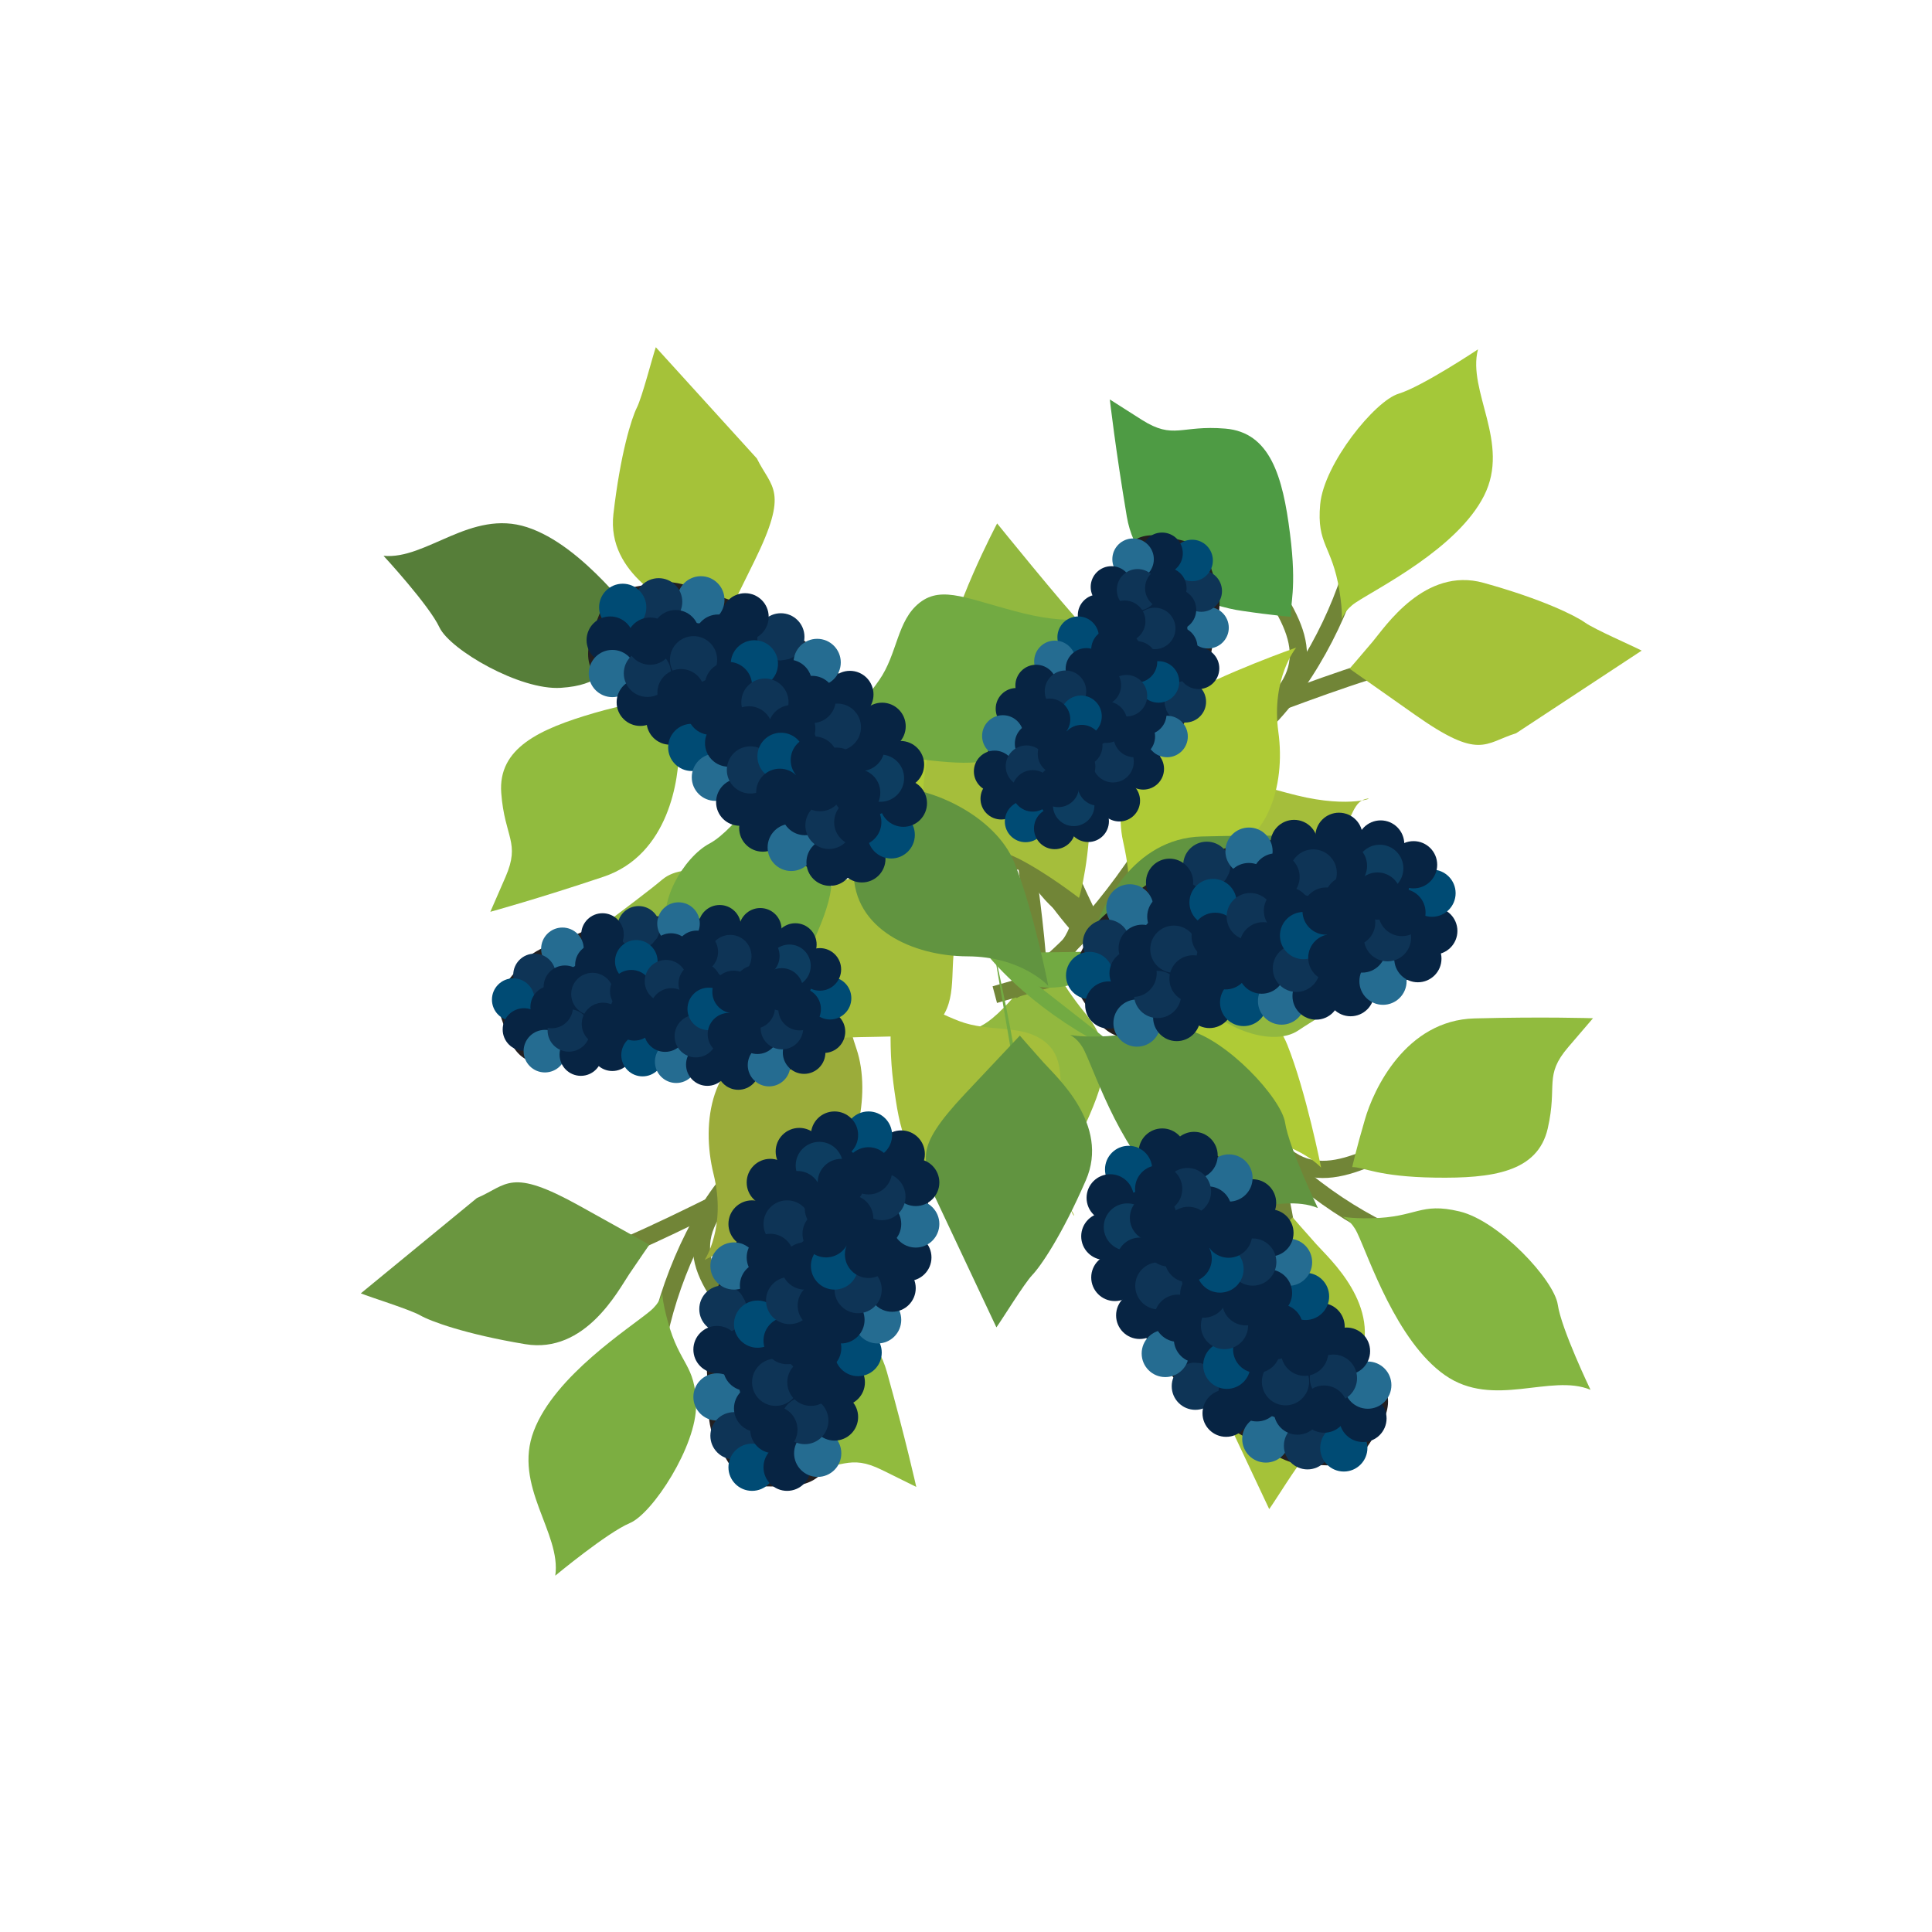 <?xml version="1.0" encoding="utf-8"?>
<!-- Generator: Adobe Illustrator 23.1.1, SVG Export Plug-In . SVG Version: 6.00 Build 0)  -->
<svg version="1.1" id="Layer_1" xmlns="http://www.w3.org/2000/svg" xmlns:xlink="http://www.w3.org/1999/xlink" x="0px" y="0px"
	 viewBox="0 0 108 108" style="enable-background:new 0 0 108 108;" xml:space="preserve">
<style type="text/css">
	.st0{fill:none;stroke:#718537;stroke-width:0.963;stroke-miterlimit:10;}
	.st1{fill:#A5C239;}
	.st2{fill:#84B541;}
	.st3{fill:#91BB3E;}
	.st4{fill:#AFCB36;}
	.st5{fill:#92B83F;}
	.st6{fill:#A5BE3B;}
	.st7{fill:#6A963F;}
	.st8{fill:#7CAE41;}
	.st9{fill:#9BAC3A;}
	.st10{fill:#567E39;}
	.st11{fill:#A4C839;}
	.st12{fill:#4E9B44;}
	.st13{fill:#72AA42;}
	.st14{fill:#619440;}
	.st15{fill:#072443;stroke:#231F20;stroke-width:0.402;stroke-miterlimit:10;}
	.st16{fill:#072443;}
	.st17{fill:#0E3456;}
	.st18{fill:#256C91;}
	.st19{fill:#004B74;}
	.st20{fill:#0D3D60;}
	.st21{fill:#072443;stroke:#231F20;stroke-width:0.362;stroke-miterlimit:10;}
	.st22{fill:#072443;stroke:#231F20;stroke-width:0.354;stroke-miterlimit:10;}
</style>
<g>
	<g>
		<g>
			<path class="st0" d="M72.33,72.26c-0.06-2.3-0.96-6.43-1.6-9.36"/>
			<path class="st0" d="M78.42,69.29c-3.04-1.22-6.94-3.97-8.87-6.94"/>
			<path class="st0" d="M79.48,63.31c-3.46,1.67-6.32,3.59-8.7,0.13"/>
			<path class="st0" d="M65.58,56.74c-3.66-2.83-7.13-6.59-8.48-9.89"/>
			<path class="st0" d="M58.09,59.45c0.42-4.77-0.88-12.09-1.06-13.59"/>
			<path class="st0" d="M64.55,50.38c-2.83,0.89-4.44,2.27-7.23-2.44"/>
			<path class="st1" d="M67.37,76.76c-0.29-1.83-1.23-2.21,1.83-5.46c3.06-3.25,3.06-3.25,3.06-3.25s0.61,0.71,1.32,1.5
				c0.71,0.8,3.73,3.47,2.37,6.59c-1.36,3.12-2.53,4.81-3,5.3c-0.46,0.49-1.66,2.45-2,2.92"/>
			<path class="st2" d="M88.91,77.69c-2.23-0.93-5.43,1.08-8.14-0.82c-2.71-1.9-4.25-6.59-4.9-7.95c-0.64-1.35-1.75-0.77,0.8-0.82
				s2.7-0.91,4.92-0.38c2.22,0.53,5.29,3.84,5.49,5.21S88.91,77.69,88.91,77.69z"/>
			<path class="st3" d="M75.59,65.24c0.67,0,1.41,0.54,4.62,0.59c3.21,0.05,5.75-0.3,6.31-2.75c0.56-2.45-0.23-2.94,1.15-4.55
				c1.38-1.61,1.38-1.61,1.38-1.61s-2.77-0.09-6.62,0.01c-3.86,0.1-5.66,4-6.13,5.65C75.82,64.21,75.59,65.24,75.59,65.24z"/>
			<path class="st4" d="M73.85,65.27c0,0-1.48-1.64-4.52-1.65c-3.04-0.01-6.36-1.51-6.36-4.72c0-3.21-1.04-4.99-1.04-4.99
				s-0.06,0.46,2.58,0.25c2.64-0.21,6.4,1.61,7.45,4.24C73.01,61.02,73.85,65.27,73.85,65.27z"/>
			<path class="st5" d="M55.6,69.35c0,0,3.91-3.92,5.11-6.57c1.2-2.65,1.53-4.23-0.03-6.12s-2.12-3.4-2.12-3.4s-2.2,3.28-3.65,4.05
				c-1.45,0.76-3.04,3.45-2.27,5.04C53.43,63.95,55.6,69.35,55.6,69.35z"/>
			<path class="st6" d="M61.72,51.27c0,0.05,2.34,1.02,5.12,1.36c2.79,0.33,4.29,0.32,5.39-1.07s1.83-2.85,2.61-4.47
				c0.78-1.62,0.88-2.28,1.52-2.43c0.64-0.15-0.81,0.56-3.88-0.2s-4.54-1.6-5.82-0.6s-1.23,2.86-2.27,4.34
				C63.35,49.68,61.72,51.27,61.72,51.27z"/>
		</g>
		<g>
			<path class="st0" d="M32.25,70.68c2.22-0.62,5.99-2.51,8.68-3.84"/>
			<path class="st0" d="M36.62,75.85c0.44-3.25,2.15-7.7,4.56-10.3"/>
			<path class="st0" d="M42.67,75.41c-2.46-2.94-5.03-5.25-2.26-8.4"/>
			<path class="st0" d="M45.64,60.33c1.85-4.24,4.64-8.53,7.5-10.64"/>
			<path class="st0" d="M41.17,53.72c4.73-0.77,11.5-3.82,12.92-4.36"/>
			<path class="st0" d="M51.55,57.77c-1.56-2.53-3.28-3.74,0.59-7.6"/>
			<path class="st7" d="M26.66,66.97c1.71-0.73,1.84-1.73,5.74,0.44c3.9,2.17,3.9,2.17,3.9,2.17s-0.53,0.76-1.13,1.65
				c-0.6,0.89-2.45,4.47-5.81,3.91c-3.36-0.56-5.29-1.28-5.87-1.61s-2.78-1.01-3.32-1.23"/>
			<path class="st8" d="M31.04,88.08c0.35-2.39-2.38-5.01-1.2-8.09c1.17-3.09,5.35-5.74,6.5-6.7c1.16-0.96,0.31-1.89,0.99,0.58
				c0.67,2.46,1.55,2.39,1.58,4.67c0.03,2.28-2.43,6.07-3.7,6.6C33.93,85.68,31.04,88.08,31.04,88.08z"/>
			<path class="st3" d="M39.85,72.11c0.16,0.64-0.18,1.5,0.56,4.63c0.74,3.13,1.7,5.5,4.21,5.44s2.8-0.94,4.7,0s1.9,0.94,1.9,0.94
				s-0.6-2.7-1.64-6.42c-1.04-3.71-5.27-4.5-6.98-4.56C40.9,72.09,39.85,72.11,39.85,72.11z"/>
			<path class="st9" d="M39.39,70.43c0,0,1.23-1.84,0.5-4.79c-0.73-2.95-0.1-6.54,3.02-7.33c3.11-0.79,4.58-2.23,4.58-2.23
				s-0.46,0.05,0.39,2.56s0.01,6.6-2.28,8.27C43.31,68.58,39.39,70.43,39.39,70.43z"/>
			<path class="st5" d="M30.96,53.74c0,0,4.76,2.83,7.62,3.34c2.86,0.51,4.48,0.44,5.93-1.52c1.45-1.97,2.77-2.89,2.77-2.89
				s-3.72-1.33-4.82-2.54c-1.1-1.21-4.09-2.1-5.44-0.96S30.96,53.74,30.96,53.74z"/>
			<path class="st6" d="M50,55.24c-0.05,0.02-0.42,2.52-0.06,5.3c0.36,2.78,0.74,4.24,2.36,4.96c1.62,0.72,3.21,1.08,4.97,1.44
				c1.76,0.36,2.42,0.29,2.72,0.88c0.3,0.58-0.75-0.65-0.76-3.81c-0.01-3.16,0.44-4.79-0.84-5.79c-1.28-0.99-3.07-0.49-4.77-1.14
				C51.93,56.43,50,55.24,50,55.24z"/>
		</g>
		<g>
			<path class="st0" d="M38.89,31.4c0.73,2.19,2.81,5.86,4.27,8.48"/>
			<path class="st0" d="M33.94,36.02c3.26,0.28,7.8,1.76,10.52,4.03"/>
			<path class="st0" d="M34.69,42.04c2.81-2.61,4.99-5.29,8.28-2.68"/>
			<path class="st0" d="M49.9,44.25c4.33,1.63,8.75,4.2,11.01,6.96"/>
			<path class="st0" d="M56.27,39.46c1,4.69,4.39,11.3,5,12.68"/>
			<path class="st0" d="M52.75,50.03c2.45-1.68,3.58-3.47,7.62,0.21"/>
			<path class="st1" d="M42.31,25.63c0.82,1.67,1.82,1.76-0.15,5.76s-1.97,4-1.97,4s-0.79-0.5-1.7-1.05s-4.59-2.22-4.2-5.6
				c0.39-3.38,1.01-5.35,1.31-5.95s0.87-2.83,1.06-3.38"/>
			<path class="st10" d="M21.44,31.07c2.4,0.23,4.88-2.62,8.02-1.6c3.14,1.02,6,5.05,7.01,6.16s1.9,0.22-0.53,1.01
				c-2.43,0.8-2.31,1.66-4.59,1.81s-6.18-2.12-6.78-3.37C23.99,33.83,21.44,31.07,21.44,31.07z"/>
			<path class="st3" d="M37.84,39.06c-0.64,0.2-1.51-0.1-4.6,0.79c-3.09,0.9-5.41,1.97-5.22,4.48s1.08,2.75,0.24,4.69
				c-0.85,1.95-0.85,1.95-0.85,1.95s2.67-0.73,6.33-1.96c3.66-1.23,4.23-5.49,4.21-7.2C37.92,40.11,37.84,39.06,37.84,39.06z"/>
			<path class="st4" d="M39.49,38.52c0,0,1.9,1.13,4.81,0.26c2.91-0.88,6.53-0.42,7.47,2.65s2.46,4.46,2.46,4.46
				s-0.07-0.46-2.54,0.52c-2.47,0.97-6.59,0.34-8.37-1.86C41.54,42.34,39.49,38.52,39.49,38.52z"/>
			<path class="st5" d="M55.74,29.26c0,0-2.59,4.89-2.95,7.78s-0.22,4.49,1.82,5.84s3.02,2.62,3.02,2.62s1.14-3.78,2.3-4.94
				c1.16-1.16,1.9-4.19,0.69-5.49C59.4,33.79,55.74,29.26,55.74,29.26z"/>
			<path class="st6" d="M55.2,48.35c-0.02-0.05-2.53-0.29-5.3,0.21c-2.76,0.5-4.19,0.95-4.83,2.61s-0.92,3.27-1.19,5.04
				c-0.27,1.77-0.17,2.43-0.74,2.76c-0.57,0.33,0.61-0.78,3.77-0.95c3.16-0.17,4.81,0.2,5.74-1.13c0.93-1.33,0.34-3.09,0.9-4.82
				C54.1,50.34,55.2,48.35,55.2,48.35z"/>
		</g>
		<g>
			<path class="st0" d="M79.59,36.71c-2.27,0.38-6.23,1.86-9.04,2.91"/>
			<path class="st0" d="M75.79,31.1c-0.78,3.18-2.95,7.43-5.62,9.76"/>
			<path class="st0" d="M69.72,30.91c2.14,3.19,4.45,5.75,1.36,8.59"/>
			<path class="st0" d="M65.18,45.59c-2.28,4.02-5.51,7.99-8.59,9.79"/>
			<path class="st0" d="M68.92,52.63c-4.78,0.26-11.84,2.58-13.31,2.97"/>
			<path class="st0" d="M59.03,47.51c1.28,2.68,2.87,4.07-1.39,7.5"/>
			<path class="st1" d="M84.75,40.99c-1.77,0.55-2.02,1.53-5.66-1.04c-3.65-2.57-3.65-2.57-3.65-2.57s0.61-0.7,1.3-1.52
				c0.69-0.82,2.91-4.19,6.19-3.28c3.28,0.91,5.12,1.83,5.67,2.22c0.55,0.39,2.66,1.3,3.17,1.57"/>
			<path class="st11" d="M82.62,19.53c-0.61,2.34,1.83,5.23,0.34,8.18s-5.92,5.14-7.17,5.97c-1.25,0.83-0.51,1.84-0.92-0.68
				c-0.41-2.52-1.28-2.54-1.07-4.81c0.21-2.27,3.06-5.78,4.38-6.18C79.5,21.61,82.62,19.53,82.62,19.53z"/>
			<path class="st12" d="M72.18,34.48c-0.1-0.66,0.34-1.47-0.07-4.66c-0.4-3.19-1.11-5.65-3.61-5.86s-2.88,0.64-4.67-0.49
				c-1.79-1.14-1.79-1.14-1.79-1.14s0.31,2.75,0.95,6.55c0.64,3.8,4.76,5.04,6.46,5.27C71.13,34.4,72.18,34.48,72.18,34.48z"/>
			<path class="st4" d="M72.46,36.2c0,0-1.41,1.7-1,4.71c0.42,3.01-0.6,6.51-3.77,6.97c-3.18,0.45-4.79,1.74-4.79,1.74
				s0.46,0-0.12-2.59c-0.58-2.59,0.69-6.56,3.14-7.98C68.37,37.63,72.46,36.2,72.46,36.2z"/>
			<path class="st5" d="M79.08,53.69c0,0-4.43-3.32-7.22-4.13s-4.41-0.91-6.05,0.89s-3.06,2.58-3.06,2.58s3.56,1.72,4.52,3.04
				c0.96,1.32,3.84,2.52,5.31,1.53S79.08,53.69,79.08,53.69z"/>
			<path class="st6" d="M60.31,50.19c0.05-0.01,0.68-2.46,0.62-5.26c-0.06-2.8-0.29-4.29-1.82-5.18c-1.53-0.89-3.08-1.41-4.79-1.95
				c-1.71-0.54-2.38-0.55-2.62-1.16s0.67,0.72,0.35,3.87s-0.94,4.72,0.23,5.84c1.17,1.12,3,0.82,4.62,1.63
				C58.51,48.79,60.31,50.19,60.31,50.19z"/>
		</g>
		<g>
			<g>
				<path class="st13" d="M57.09,62.1c-0.06-2.3-0.96-6.43-1.6-9.36"/>
				<path class="st13" d="M63.18,59.13c-3.04-1.22-6.94-3.97-8.87-6.94"/>
				<path class="st13" d="M64.23,53.15c-3.46,1.67-6.32,3.59-8.7,0.13"/>
				<path class="st13" d="M50.34,46.58c-3.66-2.83-7.13-6.59-8.48-9.89"/>
				<path class="st13" d="M42.84,49.29c0.42-4.77-0.88-12.09-1.06-13.59"/>
				<path class="st13" d="M49.31,40.22c-2.83,0.89-4.44,2.27-7.23-2.44"/>
				<g>
					<path class="st14" d="M52.12,66.6c-0.29-1.83-1.23-2.21,1.83-5.46c3.06-3.25,3.06-3.25,3.06-3.25s0.61,0.71,1.32,1.5
						c0.71,0.8,3.73,3.47,2.37,6.59c-1.36,3.12-2.53,4.81-3,5.3c-0.46,0.49-1.66,2.45-2,2.92"/>
				</g>
				<g>
					<path class="st14" d="M73.67,67.53c-2.23-0.93-5.43,1.08-8.14-0.82c-2.71-1.9-4.25-6.59-4.9-7.95
						c-0.64-1.35-1.75-0.77,0.8-0.82c2.55-0.05,2.7-0.91,4.92-0.38c2.22,0.53,5.29,3.84,5.49,5.21
						C72.05,64.15,73.67,67.53,73.67,67.53z"/>
				</g>
				<g>
					<path class="st14" d="M60.34,55.07c0.67,0,1.41,0.54,4.62,0.59c3.21,0.05,5.75-0.3,6.31-2.75c0.56-2.45-0.23-2.94,1.15-4.55
						c1.38-1.61,1.38-1.61,1.38-1.61s-2.77-0.09-6.62,0.01c-3.86,0.1-5.66,4-6.13,5.65S60.34,55.07,60.34,55.07z"/>
				</g>
				<g>
					<path class="st14" d="M58.6,55.11c0,0-1.48-1.64-4.52-1.65c-3.04-0.01-6.36-1.51-6.36-4.72s-1.04-4.99-1.04-4.99
						S46.62,44.2,49.26,44s6.4,1.61,7.45,4.24C57.77,50.86,58.6,55.11,58.6,55.11z"/>
				</g>
				<g>
					<path class="st13" d="M40.36,59.19c0,0,3.91-3.92,5.11-6.57c1.2-2.65,1.53-4.23-0.03-6.12s-2.12-3.4-2.12-3.4
						s-2.2,3.28-3.65,4.05c-1.45,0.76-3.04,3.45-2.27,5.04C38.18,53.79,40.36,59.19,40.36,59.19z"/>
				</g>
				<g>
					<path class="st13" d="M46.47,41.1c0,0.05,2.34,1.02,5.12,1.36c2.79,0.33,4.29,0.32,5.39-1.07s1.83-2.85,2.61-4.47
						c0.78-1.62,0.88-2.28,1.52-2.43c0.64-0.15-0.81,0.56-3.88-0.2c-3.07-0.76-4.54-1.6-5.82-0.6c-1.28,1-1.23,2.86-2.27,4.34
						C48.11,39.52,46.47,41.1,46.47,41.1z"/>
				</g>
			</g>
		</g>
	</g>
	<g>
		<path class="st15" d="M48.18,63.05c-2.1,0.21-2.88,0.14-3.88,1.35c-1,1.21-1.9,3.22-3.12,5.45c-1.23,2.23-1.56,5.69-1.45,7.02
			c0.11,1.34-0.11,2.79,0.56,3.79c0.67,1,1,2.23,2.56,2.23s3.23,0.22,3.57-2.23c0.33-2.45,1.23-5.02,2.23-6.24s2.23-3.57,2.45-4.68
			s0.78-2.23,0.56-3.9C51.43,64.17,48.74,63,48.18,63.05z"/>
		<circle class="st16" cx="44.68" cy="64.37" r="1.32"/>
		<circle class="st16" cx="43.06" cy="66.1" r="1.32"/>
		<circle class="st16" cx="42.04" cy="68.42" r="1.32"/>
		<circle class="st17" cx="40.41" cy="73.18" r="1.32"/>
		<circle class="st18" cx="41.03" cy="70.77" r="1.32"/>
		<circle class="st16" cx="40.08" cy="75.44" r="1.32"/>
		<circle class="st18" cx="40.08" cy="78.09" r="1.32"/>
		<circle class="st17" cx="41.03" cy="80.26" r="1.32"/>
		<circle class="st19" cx="42.04" cy="82.02" r="1.32"/>
		<circle class="st16" cx="44" cy="82.02" r="1.32"/>
		<circle class="st18" cx="45.71" cy="81.24" r="1.32"/>
		<circle class="st16" cx="46.65" cy="79.21" r="1.32"/>
		<circle class="st17" cx="44.99" cy="79.41" r="1.32"/>
		<circle class="st16" cx="43.26" cy="79.92" r="1.32"/>
		<circle class="st16" cx="42.35" cy="78.73" r="1.32"/>
		<circle class="st16" cx="41.74" cy="76.43" r="1.32"/>
		<circle class="st17" cx="43.36" cy="77.27" r="1.32"/>
		<circle class="st16" cx="45.33" cy="77.27" r="1.32"/>
		<circle class="st16" cx="47.03" cy="77.27" r="1.32"/>
		<circle class="st19" cx="47.97" cy="75.61" r="1.32"/>
		<circle class="st18" cx="49.06" cy="73.78" r="1.32"/>
		<circle class="st16" cx="49.87" cy="72.01" r="1.32"/>
		<circle class="st16" cx="50.75" cy="70.29" r="1.32"/>
		<circle class="st18" cx="51.19" cy="68.42" r="1.32"/>
		<circle class="st16" cx="51.19" cy="66.1" r="1.32"/>
		<circle class="st16" cx="50.38" cy="64.51" r="1.32"/>
		<circle class="st19" cx="48.55" cy="63.45" r="1.32"/>
		<circle class="st16" cx="46.65" cy="63.45" r="1.32"/>
		<circle class="st20" cx="45.8" cy="65.15" r="1.32"/>
		<circle class="st16" cx="44.58" cy="66.78" r="1.32"/>
		<circle class="st17" cx="44" cy="68.42" r="1.32"/>
		<circle class="st16" cx="43.06" cy="70.29" r="1.32"/>
		<circle class="st16" cx="42.68" cy="71.86" r="1.32"/>
		<circle class="st19" cx="42.35" cy="74.02" r="1.32"/>
		<circle class="st16" cx="44" cy="74.94" r="1.32"/>
		<circle class="st17" cx="44.14" cy="72.7" r="1.32"/>
		<circle class="st16" cx="45.71" cy="75.35" r="1.32"/>
		<circle class="st16" cx="47.01" cy="73.78" r="1.32"/>
		<circle class="st16" cx="45.91" cy="72.98" r="1.32"/>
		<circle class="st16" cx="44.99" cy="70.77" r="1.32"/>
		<circle class="st17" cx="47.97" cy="72.09" r="1.32"/>
		<circle class="st19" cx="46.65" cy="70.77" r="1.32"/>
		<circle class="st16" cx="46.18" cy="68.97" r="1.32"/>
		<circle class="st16" cx="48.55" cy="70.12" r="1.32"/>
		<circle class="st16" cx="49.06" cy="68.42" r="1.32"/>
		<circle class="st17" cx="49.3" cy="66.89" r="1.32"/>
		<circle class="st16" cx="48.55" cy="65.45" r="1.32"/>
		<circle class="st16" cx="47.03" cy="66.1" r="1.32"/>
		<circle class="st16" cx="46.31" cy="67.57" r="1.32"/>
		<circle class="st16" cx="47.5" cy="68.11" r="1.32"/>
	</g>
	<g>
		<path class="st21" d="M46.63,55.37c-0.81-1.72-0.99-2.4-2.32-2.89c-1.33-0.48-3.3-0.64-5.56-1c-2.26-0.37-5.29,0.39-6.39,0.89
			c-1.1,0.5-2.4,0.75-3.05,1.62c-0.65,0.87-1.59,1.52-1.12,2.85c0.47,1.32,0.79,2.81,2.97,2.35s4.62-0.47,5.97,0.01
			c1.34,0.48,3.7,0.81,4.71,0.67c1.01-0.15,2.13-0.01,3.48-0.7C46.67,58.46,46.84,55.82,46.63,55.37z"/>
		<circle class="st16" cx="44.46" cy="52.8" r="1.19"/>
		<circle class="st16" cx="42.5" cy="51.95" r="1.19"/>
		<circle class="st16" cx="40.23" cy="51.78" r="1.19"/>
		<circle class="st17" cx="35.7" cy="51.84" r="1.19"/>
		<circle class="st18" cx="37.93" cy="51.63" r="1.19"/>
		<circle class="st16" cx="33.68" cy="52.24" r="1.19"/>
		<circle class="st18" cx="31.44" cy="53.04" r="1.19"/>
		<circle class="st17" cx="29.88" cy="54.5" r="1.19"/>
		<circle class="st19" cx="28.69" cy="55.88" r="1.19"/>
		<circle class="st16" cx="29.29" cy="57.55" r="1.19"/>
		<circle class="st18" cx="30.46" cy="58.76" r="1.19"/>
		<circle class="st16" cx="32.47" cy="58.95" r="1.19"/>
		<circle class="st17" cx="31.8" cy="57.6" r="1.19"/>
		<circle class="st16" cx="30.84" cy="56.29" r="1.19"/>
		<circle class="st16" cx="31.58" cy="55.16" r="1.19"/>
		<circle class="st16" cx="33.34" cy="53.94" r="1.19"/>
		<circle class="st17" cx="33.12" cy="55.57" r="1.19"/>
		<circle class="st16" cx="33.71" cy="57.24" r="1.19"/>
		<circle class="st16" cx="34.23" cy="58.68" r="1.19"/>
		<circle class="st19" cx="35.92" cy="58.98" r="1.19"/>
		<circle class="st18" cx="37.8" cy="59.35" r="1.19"/>
		<circle class="st16" cx="39.54" cy="59.51" r="1.19"/>
		<circle class="st16" cx="41.27" cy="59.73" r="1.19"/>
		<circle class="st18" cx="42.99" cy="59.54" r="1.19"/>
		<circle class="st16" cx="44.95" cy="58.84" r="1.19"/>
		<circle class="st16" cx="46.06" cy="57.67" r="1.19"/>
		<circle class="st19" cx="46.4" cy="55.8" r="1.19"/>
		<circle class="st16" cx="45.83" cy="54.19" r="1.19"/>
		<circle class="st20" cx="44.13" cy="53.99" r="1.19"/>
		<circle class="st16" cx="42.39" cy="53.44" r="1.19"/>
		<circle class="st17" cx="40.82" cy="53.45" r="1.19"/>
		<circle class="st16" cx="38.95" cy="53.21" r="1.19"/>
		<circle class="st16" cx="37.51" cy="53.36" r="1.19"/>
		<circle class="st19" cx="35.57" cy="53.74" r="1.19"/>
		<circle class="st16" cx="35.29" cy="55.41" r="1.19"/>
		<circle class="st17" cx="37.23" cy="54.85" r="1.19"/>
		<circle class="st16" cx="35.46" cy="56.98" r="1.19"/>
		<circle class="st16" cx="37.18" cy="57.61" r="1.19"/>
		<circle class="st16" cx="37.53" cy="56.43" r="1.19"/>
		<circle class="st16" cx="39.12" cy="54.99" r="1.19"/>
		<circle class="st17" cx="38.9" cy="57.92" r="1.19"/>
		<circle class="st19" cx="39.62" cy="56.4" r="1.19"/>
		<circle class="st16" cx="41.01" cy="55.45" r="1.19"/>
		<circle class="st16" cx="40.75" cy="57.81" r="1.19"/>
		<circle class="st16" cx="42.34" cy="57.73" r="1.19"/>
		<circle class="st17" cx="43.71" cy="57.47" r="1.19"/>
		<circle class="st16" cx="44.7" cy="56.41" r="1.19"/>
		<circle class="st16" cx="43.7" cy="55.31" r="1.19"/>
		<circle class="st16" cx="42.23" cy="55.15" r="1.19"/>
		<circle class="st16" cx="42.13" cy="56.32" r="1.19"/>
	</g>
	<g>
		<path class="st15" d="M50.32,46.48c0.56-2.04,0.9-2.74,0.13-4.11c-0.77-1.37-2.33-2.92-3.97-4.87s-4.75-3.49-6.04-3.87
			c-1.29-0.37-2.56-1.1-3.74-0.84c-1.18,0.27-2.44,0.14-3,1.6c-0.56,1.46-1.37,2.94,0.8,4.13s4.24,2.94,5.03,4.32
			c0.79,1.38,2.53,3.36,3.49,3.97c0.96,0.61,1.8,1.53,3.44,1.92C48.12,49.11,50.18,47.01,50.32,46.48z"/>
		<circle class="st16" cx="50.34" cy="42.74" r="1.32"/>
		<circle class="st16" cx="49.31" cy="40.6" r="1.32"/>
		<circle class="st16" cx="47.51" cy="38.82" r="1.32"/>
		<circle class="st17" cx="43.65" cy="35.6" r="1.32"/>
		<circle class="st18" cx="45.68" cy="37.03" r="1.32"/>
		<circle class="st16" cx="41.65" cy="34.48" r="1.32"/>
		<circle class="st18" cx="39.18" cy="33.53" r="1.32"/>
		<circle class="st17" cx="36.82" cy="33.64" r="1.32"/>
		<circle class="st19" cx="34.81" cy="33.95" r="1.32"/>
		<circle class="st16" cx="34.11" cy="35.78" r="1.32"/>
		<circle class="st18" cx="34.23" cy="37.65" r="1.32"/>
		<circle class="st16" cx="35.79" cy="39.26" r="1.32"/>
		<circle class="st17" cx="36.19" cy="37.64" r="1.32"/>
		<circle class="st16" cx="36.34" cy="35.84" r="1.32"/>
		<circle class="st16" cx="37.77" cy="35.42" r="1.32"/>
		<circle class="st16" cx="40.14" cy="35.67" r="1.32"/>
		<circle class="st17" cx="38.77" cy="36.88" r="1.32"/>
		<circle class="st16" cx="38.07" cy="38.72" r="1.32"/>
		<circle class="st16" cx="37.46" cy="40.31" r="1.32"/>
		<circle class="st19" cx="38.67" cy="41.78" r="1.32"/>
		<circle class="st18" cx="39.99" cy="43.45" r="1.32"/>
		<circle class="st16" cx="41.35" cy="44.84" r="1.32"/>
		<circle class="st16" cx="42.64" cy="46.29" r="1.32"/>
		<circle class="st18" cx="44.23" cy="47.37" r="1.32"/>
		<circle class="st16" cx="46.4" cy="48.2" r="1.32"/>
		<circle class="st16" cx="48.18" cy="48.01" r="1.32"/>
		<circle class="st19" cx="49.82" cy="46.67" r="1.32"/>
		<circle class="st16" cx="50.5" cy="44.9" r="1.32"/>
		<circle class="st20" cx="49.22" cy="43.5" r="1.32"/>
		<circle class="st16" cx="48.13" cy="41.78" r="1.32"/>
		<circle class="st17" cx="46.81" cy="40.65" r="1.32"/>
		<circle class="st16" cx="45.4" cy="39.1" r="1.32"/>
		<circle class="st16" cx="44.07" cy="38.19" r="1.32"/>
		<circle class="st19" cx="42.17" cy="37.11" r="1.32"/>
		<circle class="st16" cx="40.72" cy="38.32" r="1.32"/>
		<circle class="st17" cx="42.76" cy="39.25" r="1.32"/>
		<circle class="st16" cx="39.73" cy="39.76" r="1.32"/>
		<circle class="st16" cx="40.73" cy="41.54" r="1.32"/>
		<circle class="st16" cx="41.87" cy="40.8" r="1.32"/>
		<circle class="st16" cx="44.26" cy="40.73" r="1.32"/>
		<circle class="st17" cx="41.95" cy="43.04" r="1.32"/>
		<circle class="st19" cx="43.66" cy="42.28" r="1.32"/>
		<circle class="st16" cx="45.52" cy="42.49" r="1.32"/>
		<circle class="st16" cx="43.59" cy="44.29" r="1.32"/>
		<circle class="st16" cx="45" cy="45.37" r="1.32"/>
		<circle class="st17" cx="46.34" cy="46.14" r="1.32"/>
		<circle class="st16" cx="47.95" cy="45.96" r="1.32"/>
		<circle class="st16" cx="47.89" cy="44.31" r="1.32"/>
		<circle class="st16" cx="46.77" cy="43.11" r="1.32"/>
		<circle class="st16" cx="45.84" cy="44.03" r="1.32"/>
	</g>
	<g>
		<path class="st22" d="M57.56,46.34c1.84,0.24,2.5,0.46,3.6-0.38c1.1-0.84,2.27-2.38,3.77-4.04s2.48-4.56,2.65-5.73
			c0.17-1.17,0.66-2.37,0.28-3.36c-0.37-0.99-0.41-2.11-1.75-2.43c-1.34-0.31-2.72-0.84-3.5,1.19c-0.78,2.03-2.06,4.05-3.17,4.9
			s-2.63,2.61-3.04,3.52c-0.42,0.91-1.12,1.75-1.26,3.23C55,44.73,57.08,46.28,57.56,46.34z"/>
		<circle class="st16" cx="60.83" cy="45.91" r="1.16"/>
		<circle class="st16" cx="62.57" cy="44.76" r="1.16"/>
		<circle class="st16" cx="63.91" cy="42.98" r="1.16"/>
		<circle class="st17" cx="66.26" cy="39.23" r="1.16"/>
		<circle class="st18" cx="65.24" cy="41.17" r="1.16"/>
		<circle class="st16" cx="67" cy="37.36" r="1.16"/>
		<circle class="st18" cx="67.53" cy="35.09" r="1.16"/>
		<circle class="st17" cx="67.15" cy="33.04" r="1.16"/>
		<circle class="st19" cx="66.64" cy="31.33" r="1.16"/>
		<circle class="st16" cx="64.96" cy="30.93" r="1.16"/>
		<circle class="st18" cx="63.34" cy="31.26" r="1.16"/>
		<circle class="st16" cx="62.13" cy="32.81" r="1.16"/>
		<circle class="st17" cx="63.59" cy="32.97" r="1.16"/>
		<circle class="st16" cx="65.17" cy="32.88" r="1.16"/>
		<circle class="st16" cx="65.71" cy="34.08" r="1.16"/>
		<circle class="st16" cx="65.78" cy="36.18" r="1.16"/>
		<circle class="st17" cx="64.55" cy="35.13" r="1.16"/>
		<circle class="st16" cx="62.87" cy="34.73" r="1.16"/>
		<circle class="st16" cx="61.41" cy="34.39" r="1.16"/>
		<circle class="st19" cx="60.27" cy="35.62" r="1.16"/>
		<circle class="st18" cx="58.97" cy="36.97" r="1.16"/>
		<circle class="st16" cx="57.92" cy="38.32" r="1.16"/>
		<circle class="st16" cx="56.82" cy="39.62" r="1.16"/>
		<circle class="st18" cx="56.06" cy="41.14" r="1.16"/>
		<circle class="st16" cx="55.6" cy="43.12" r="1.16"/>
		<circle class="st16" cx="55.97" cy="44.65" r="1.16"/>
		<circle class="st19" cx="57.33" cy="45.92" r="1.16"/>
		<circle class="st16" cx="58.96" cy="46.31" r="1.16"/>
		<circle class="st20" cx="60.02" cy="45.02" r="1.16"/>
		<circle class="st16" cx="61.4" cy="43.88" r="1.16"/>
		<circle class="st17" cx="62.22" cy="42.58" r="1.16"/>
		<circle class="st16" cx="63.41" cy="41.17" r="1.16"/>
		<circle class="st16" cx="64.05" cy="39.91" r="1.16"/>
		<circle class="st19" cx="64.76" cy="38.12" r="1.16"/>
		<circle class="st16" cx="63.53" cy="37" r="1.16"/>
		<circle class="st17" cx="62.97" cy="38.89" r="1.16"/>
		<circle class="st16" cx="62.16" cy="36.31" r="1.16"/>
		<circle class="st16" cx="60.73" cy="37.39" r="1.16"/>
		<circle class="st16" cx="61.51" cy="38.3" r="1.16"/>
		<circle class="st16" cx="61.85" cy="40.37" r="1.16"/>
		<circle class="st17" cx="59.56" cy="38.64" r="1.16"/>
		<circle class="st19" cx="60.43" cy="40.04" r="1.16"/>
		<circle class="st16" cx="60.47" cy="41.68" r="1.16"/>
		<circle class="st16" cx="58.67" cy="40.21" r="1.16"/>
		<circle class="st16" cx="57.89" cy="41.57" r="1.16"/>
		<circle class="st17" cx="57.38" cy="42.83" r="1.16"/>
		<circle class="st16" cx="57.73" cy="44.21" r="1.16"/>
		<circle class="st16" cx="59.16" cy="43.96" r="1.16"/>
		<circle class="st16" cx="60.07" cy="42.85" r="1.16"/>
		<circle class="st16" cx="59.17" cy="42.14" r="1.16"/>
	</g>
	<g>
		<path class="st15" d="M62.55,65.46c-0.97,1.88-1.45,2.49-0.98,3.99c0.47,1.5,1.67,3.34,2.87,5.58c1.2,2.24,3.92,4.4,5.1,5.04
			s2.28,1.61,3.48,1.6c1.21-0.01,2.42,0.37,3.27-0.94c0.85-1.31,1.95-2.59,0.07-4.21c-1.88-1.62-3.54-3.76-4.02-5.27
			c-0.48-1.51-1.78-3.81-2.59-4.61c-0.81-0.79-1.45-1.87-2.97-2.59C65.26,63.34,62.81,64.96,62.55,65.46z"/>
		<circle class="st16" cx="61.76" cy="69.11" r="1.32"/>
		<circle class="st16" cx="62.32" cy="71.41" r="1.32"/>
		<circle class="st16" cx="63.71" cy="73.53" r="1.32"/>
		<circle class="st17" cx="66.82" cy="77.49" r="1.32"/>
		<circle class="st18" cx="65.14" cy="75.66" r="1.32"/>
		<circle class="st16" cx="68.54" cy="79" r="1.32"/>
		<circle class="st18" cx="70.76" cy="80.44" r="1.32"/>
		<circle class="st17" cx="73.09" cy="80.82" r="1.32"/>
		<circle class="st19" cx="75.12" cy="80.94" r="1.32"/>
		<circle class="st16" cx="76.19" cy="79.29" r="1.32"/>
		<circle class="st18" cx="76.46" cy="77.43" r="1.32"/>
		<circle class="st16" cx="75.27" cy="75.53" r="1.32"/>
		<circle class="st17" cx="74.54" cy="77.04" r="1.32"/>
		<circle class="st16" cx="74.02" cy="78.77" r="1.32"/>
		<circle class="st16" cx="72.53" cy="78.88" r="1.32"/>
		<circle class="st16" cx="70.26" cy="78.14" r="1.32"/>
		<circle class="st17" cx="71.86" cy="77.24" r="1.32"/>
		<circle class="st16" cx="72.93" cy="75.59" r="1.32"/>
		<circle class="st16" cx="73.85" cy="74.16" r="1.32"/>
		<circle class="st19" cx="72.98" cy="72.47" r="1.32"/>
		<circle class="st18" cx="72.03" cy="70.56" r="1.32"/>
		<circle class="st16" cx="70.99" cy="68.92" r="1.32"/>
		<circle class="st16" cx="70.02" cy="67.24" r="1.32"/>
		<circle class="st18" cx="68.7" cy="65.85" r="1.32"/>
		<circle class="st16" cx="66.75" cy="64.59" r="1.32"/>
		<circle class="st16" cx="64.97" cy="64.4" r="1.32"/>
		<circle class="st19" cx="63.09" cy="65.37" r="1.32"/>
		<circle class="st16" cx="62.06" cy="66.96" r="1.32"/>
		<circle class="st20" cx="63.02" cy="68.59" r="1.32"/>
		<circle class="st16" cx="63.72" cy="70.5" r="1.32"/>
		<circle class="st17" cx="64.78" cy="71.88" r="1.32"/>
		<circle class="st16" cx="65.84" cy="73.69" r="1.32"/>
		<circle class="st16" cx="66.94" cy="74.86" r="1.32"/>
		<circle class="st19" cx="68.58" cy="76.32" r="1.32"/>
		<circle class="st16" cx="70.25" cy="75.43" r="1.32"/>
		<circle class="st17" cx="68.45" cy="74.1" r="1.32"/>
		<circle class="st16" cx="71.52" cy="74.22" r="1.32"/>
		<circle class="st16" cx="70.91" cy="72.28" r="1.32"/>
		<circle class="st16" cx="69.64" cy="72.77" r="1.32"/>
		<circle class="st16" cx="67.29" cy="72.34" r="1.32"/>
		<circle class="st17" cx="70.03" cy="70.55" r="1.32"/>
		<circle class="st19" cx="68.2" cy="70.94" r="1.32"/>
		<circle class="st16" cx="66.42" cy="70.36" r="1.32"/>
		<circle class="st16" cx="68.68" cy="68.99" r="1.32"/>
		<circle class="st16" cx="67.53" cy="67.64" r="1.32"/>
		<circle class="st17" cx="66.38" cy="66.61" r="1.32"/>
		<circle class="st16" cx="64.77" cy="66.46" r="1.32"/>
		<circle class="st16" cx="64.48" cy="68.08" r="1.32"/>
		<circle class="st16" cx="65.33" cy="69.48" r="1.32"/>
		<circle class="st16" cx="66.43" cy="68.78" r="1.32"/>
	</g>
	<g>
		<path class="st15" d="M80.18,49.4c-1.32-1.65-1.68-2.35-3.24-2.53c-1.56-0.19-3.73,0.15-6.27,0.33s-5.62,1.77-6.69,2.59
			c-1.06,0.82-2.4,1.42-2.88,2.52c-0.48,1.11-1.33,2.05-0.48,3.36s1.57,2.84,3.81,1.79s4.88-1.69,6.45-1.51
			c1.57,0.18,4.21-0.06,5.26-0.48c1.06-0.42,2.3-0.55,3.58-1.65C81.01,52.74,80.53,49.84,80.18,49.4z"/>
		<circle class="st16" cx="77.18" cy="47.18" r="1.32"/>
		<circle class="st16" cx="74.85" cy="46.75" r="1.32"/>
		<circle class="st16" cx="72.34" cy="47.15" r="1.32"/>
		<circle class="st17" cx="67.46" cy="48.37" r="1.32"/>
		<circle class="st18" cx="69.82" cy="47.58" r="1.32"/>
		<circle class="st16" cx="65.38" cy="49.32" r="1.32"/>
		<circle class="st18" cx="63.16" cy="50.75" r="1.32"/>
		<circle class="st17" cx="61.85" cy="52.72" r="1.32"/>
		<circle class="st19" cx="60.91" cy="54.53" r="1.32"/>
		<circle class="st16" cx="61.98" cy="56.18" r="1.32"/>
		<circle class="st18" cx="63.56" cy="57.19" r="1.32"/>
		<circle class="st16" cx="65.78" cy="56.88" r="1.32"/>
		<circle class="st17" cx="64.71" cy="55.59" r="1.32"/>
		<circle class="st16" cx="63.34" cy="54.41" r="1.32"/>
		<circle class="st16" cx="63.85" cy="53.01" r="1.32"/>
		<circle class="st16" cx="65.45" cy="51.24" r="1.32"/>
		<circle class="st17" cx="65.62" cy="53.06" r="1.32"/>
		<circle class="st16" cx="66.69" cy="54.72" r="1.32"/>
		<circle class="st16" cx="67.61" cy="56.15" r="1.32"/>
		<circle class="st19" cx="69.52" cy="56.04" r="1.32"/>
		<circle class="st18" cx="71.64" cy="55.96" r="1.32"/>
		<circle class="st16" cx="73.57" cy="55.68" r="1.32"/>
		<circle class="st16" cx="75.5" cy="55.49" r="1.32"/>
		<circle class="st18" cx="77.31" cy="54.85" r="1.32"/>
		<circle class="st16" cx="79.26" cy="53.59" r="1.32"/>
		<circle class="st16" cx="80.15" cy="52.04" r="1.32"/>
		<circle class="st19" cx="80.05" cy="49.93" r="1.32"/>
		<circle class="st16" cx="79.02" cy="48.34" r="1.32"/>
		<circle class="st20" cx="77.13" cy="48.54" r="1.32"/>
		<circle class="st16" cx="75.1" cy="48.4" r="1.32"/>
		<circle class="st17" cx="73.41" cy="48.8" r="1.32"/>
		<circle class="st16" cx="71.33" cy="49.02" r="1.32"/>
		<circle class="st16" cx="69.81" cy="49.56" r="1.32"/>
		<circle class="st19" cx="67.81" cy="50.45" r="1.32"/>
		<circle class="st16" cx="67.93" cy="52.34" r="1.32"/>
		<circle class="st17" cx="69.89" cy="51.24" r="1.32"/>
		<circle class="st16" cx="68.51" cy="53.99" r="1.32"/>
		<circle class="st16" cx="70.53" cy="54.23" r="1.32"/>
		<circle class="st16" cx="70.61" cy="52.87" r="1.32"/>
		<circle class="st16" cx="71.97" cy="50.91" r="1.32"/>
		<circle class="st17" cx="72.47" cy="54.13" r="1.32"/>
		<circle class="st19" cx="72.87" cy="52.3" r="1.32"/>
		<circle class="st16" cx="74.13" cy="50.93" r="1.32"/>
		<circle class="st16" cx="74.45" cy="53.54" r="1.32"/>
		<circle class="st16" cx="76.15" cy="53.05" r="1.32"/>
		<circle class="st17" cx="77.56" cy="52.42" r="1.32"/>
		<circle class="st16" cx="78.37" cy="51.01" r="1.32"/>
		<circle class="st16" cx="77" cy="50.09" r="1.32"/>
		<circle class="st16" cx="75.37" cy="50.28" r="1.32"/>
		<circle class="st16" cx="75.56" cy="51.57" r="1.32"/>
	</g>
</g>
</svg>
